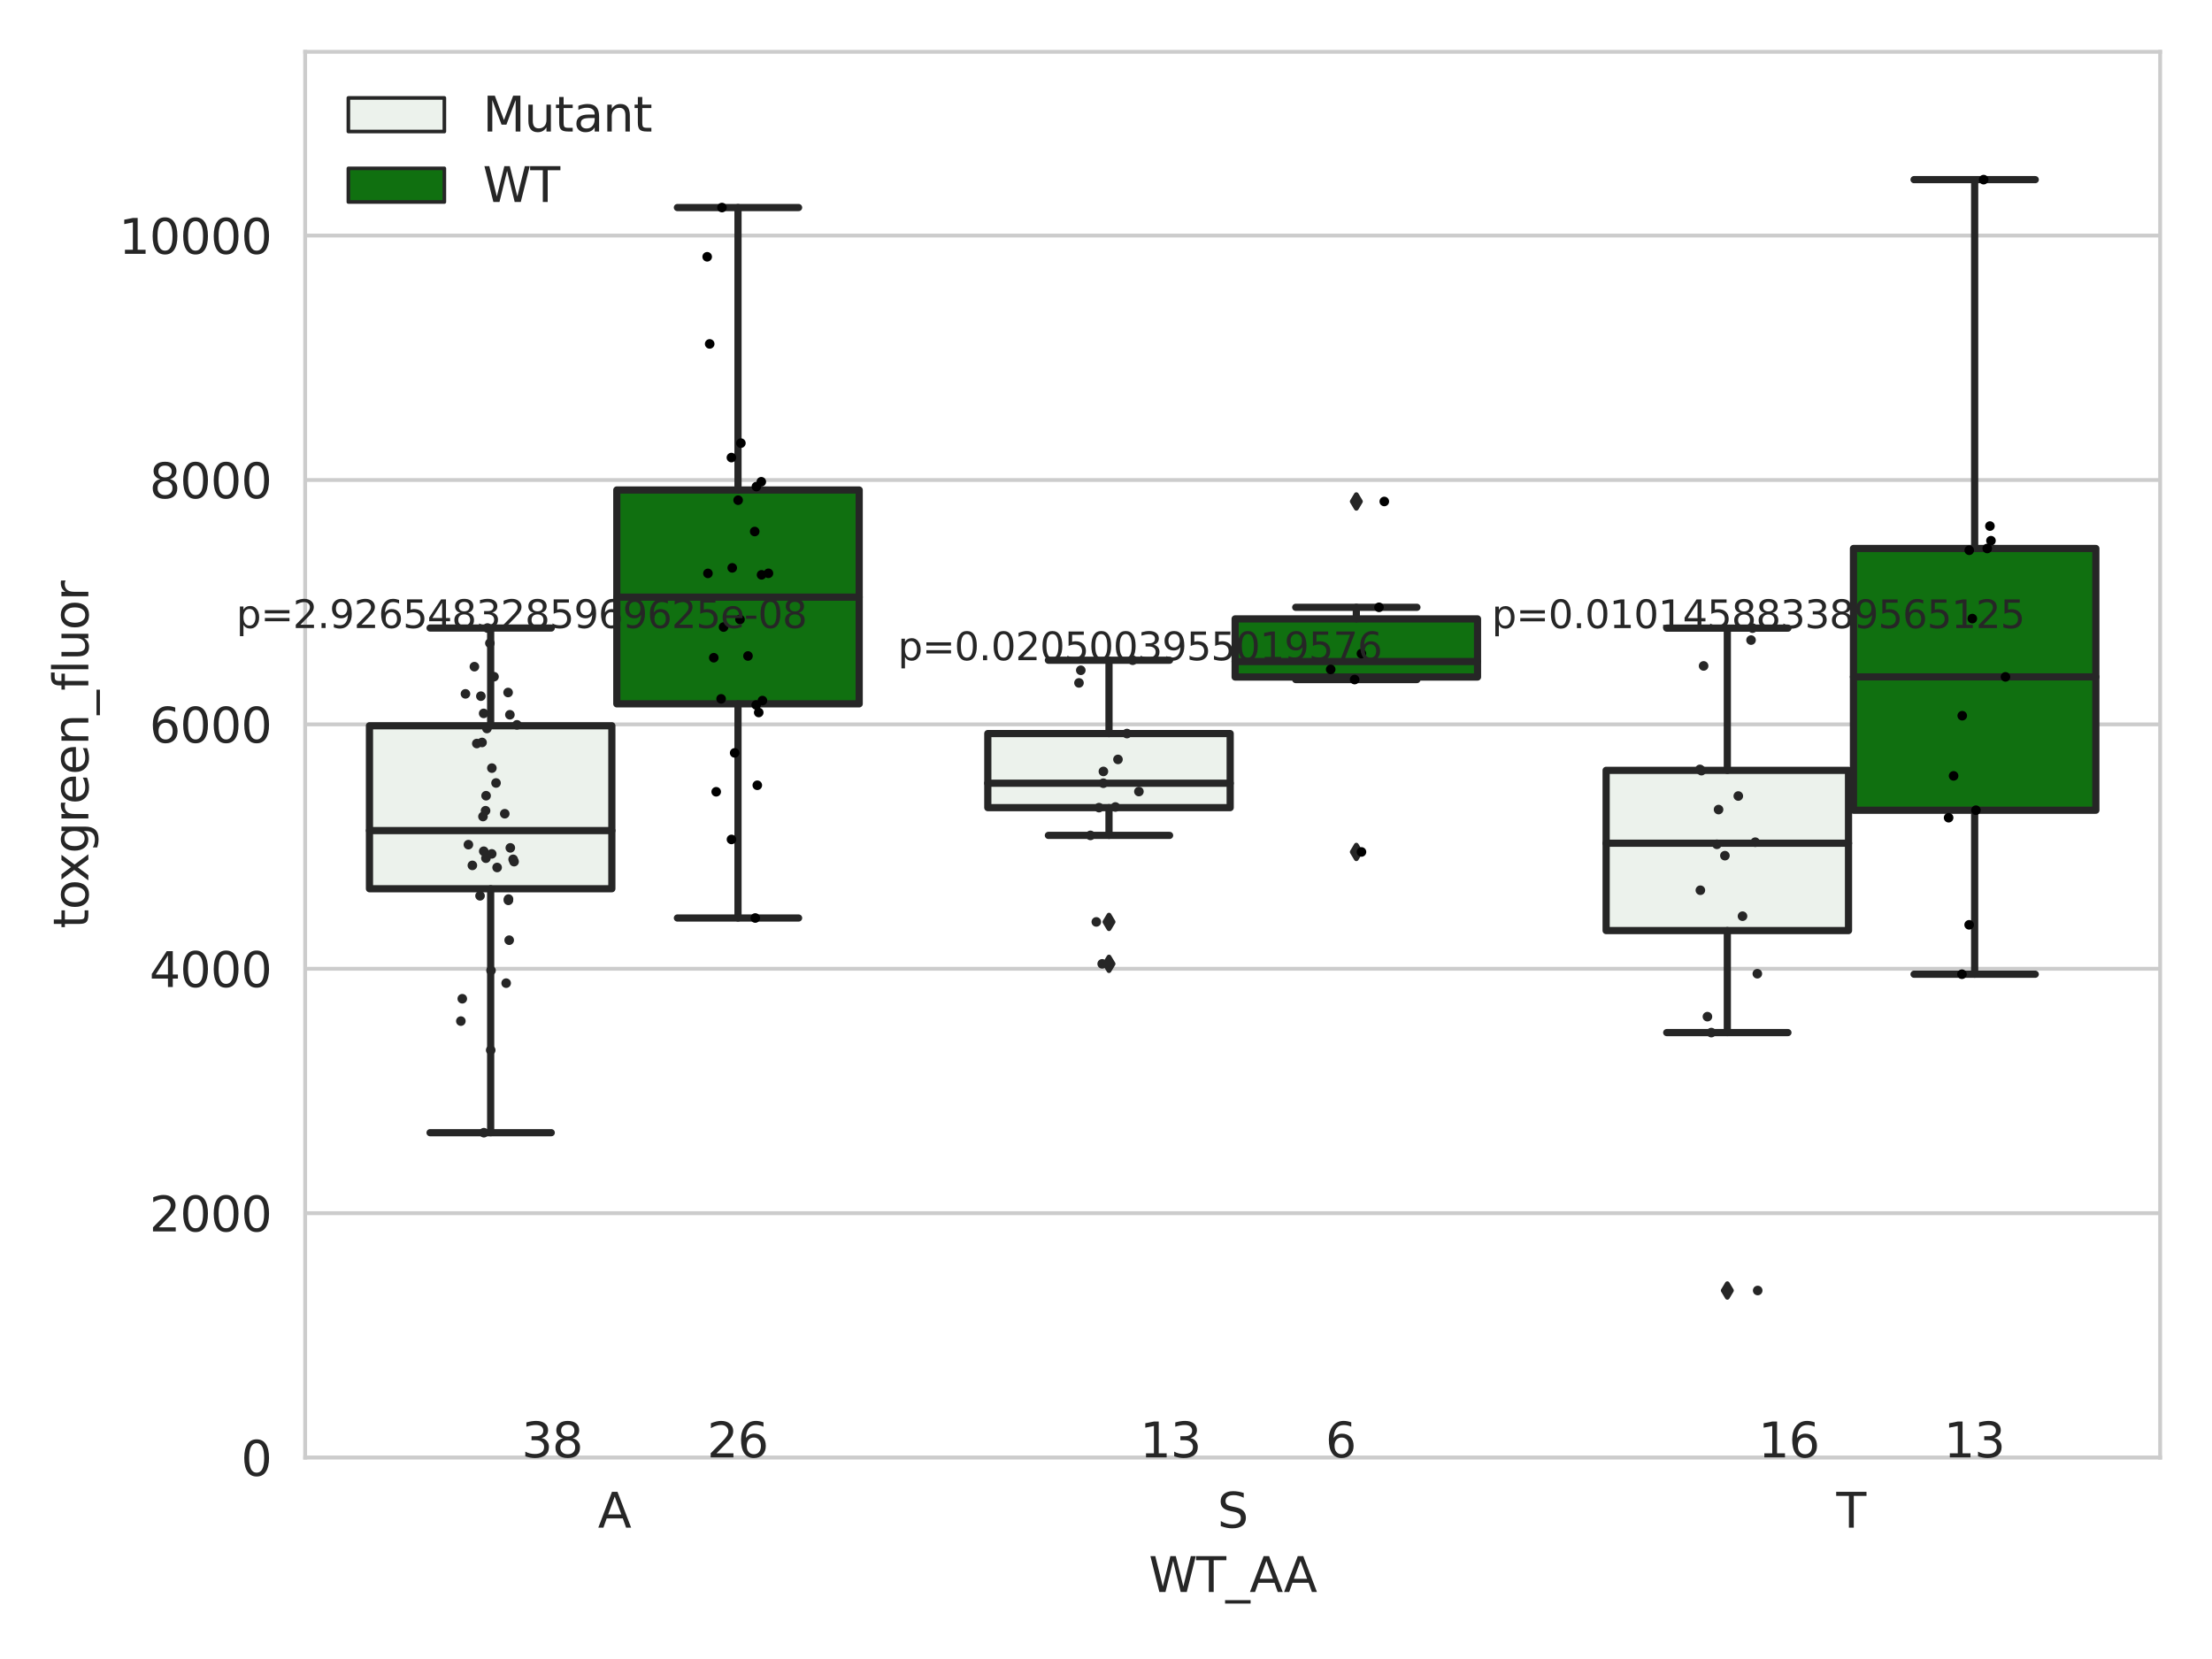 <?xml version="1.0" encoding="utf-8" standalone="no"?>
<!DOCTYPE svg PUBLIC "-//W3C//DTD SVG 1.1//EN"
  "http://www.w3.org/Graphics/SVG/1.1/DTD/svg11.dtd">
<svg xmlns:xlink="http://www.w3.org/1999/xlink" width="460.8pt" height="345.6pt" viewBox="0 0 460.8 345.6" xmlns="http://www.w3.org/2000/svg" version="1.1">
 <defs>
  <style type="text/css">*{stroke-linejoin: round; stroke-linecap: butt}</style>
 </defs>
 <g id="figure_1">
  <g id="patch_1">
   <path d="M 0 345.6 
L 460.8 345.6 
L 460.8 0 
L 0 0 
z
" style="fill: #ffffff"/>
  </g>
  <g id="axes_1">
   <g id="patch_2">
    <path d="M 63.571 303.64 
L 450 303.64 
L 450 10.8 
L 63.571 10.8 
z
" style="fill: #ffffff"/>
   </g>
   <g id="matplotlib.axis_1">
    <g id="xtick_1">
     <g id="text_1">
      <!-- A -->
      <g style="fill: #262626" transform="translate(124.556 318.238)scale(0.1 -0.1)">
       <defs>
        <path id="DejaVuSans-41" d="M 2188 4044 
L 1331 1722 
L 3047 1722 
L 2188 4044 
z
M 1831 4666 
L 2547 4666 
L 4325 0 
L 3669 0 
L 3244 1197 
L 1141 1197 
L 716 0 
L 50 0 
L 1831 4666 
z
" transform="scale(0.016)"/>
       </defs>
       <use xlink:href="#DejaVuSans-41"/>
      </g>
     </g>
    </g>
    <g id="xtick_2">
     <g id="text_2">
      <!-- S -->
      <g style="fill: #262626" transform="translate(253.611 318.238)scale(0.1 -0.1)">
       <defs>
        <path id="DejaVuSans-53" d="M 3425 4513 
L 3425 3897 
Q 3066 4069 2747 4153 
Q 2428 4238 2131 4238 
Q 1616 4238 1336 4038 
Q 1056 3838 1056 3469 
Q 1056 3159 1242 3001 
Q 1428 2844 1947 2747 
L 2328 2669 
Q 3034 2534 3370 2195 
Q 3706 1856 3706 1288 
Q 3706 609 3251 259 
Q 2797 -91 1919 -91 
Q 1588 -91 1214 -16 
Q 841 59 441 206 
L 441 856 
Q 825 641 1194 531 
Q 1563 422 1919 422 
Q 2459 422 2753 634 
Q 3047 847 3047 1241 
Q 3047 1584 2836 1778 
Q 2625 1972 2144 2069 
L 1759 2144 
Q 1053 2284 737 2584 
Q 422 2884 422 3419 
Q 422 4038 858 4394 
Q 1294 4750 2059 4750 
Q 2388 4750 2728 4690 
Q 3069 4631 3425 4513 
z
" transform="scale(0.016)"/>
       </defs>
       <use xlink:href="#DejaVuSans-53"/>
      </g>
     </g>
    </g>
    <g id="xtick_3">
     <g id="text_3">
      <!-- T -->
      <g style="fill: #262626" transform="translate(382.541 318.238)scale(0.1 -0.1)">
       <defs>
        <path id="DejaVuSans-54" d="M -19 4666 
L 3928 4666 
L 3928 4134 
L 2272 4134 
L 2272 0 
L 1638 0 
L 1638 4134 
L -19 4134 
L -19 4666 
z
" transform="scale(0.016)"/>
       </defs>
       <use xlink:href="#DejaVuSans-54"/>
      </g>
     </g>
    </g>
    <g id="text_4">
     <!-- WT_AA -->
     <g style="fill: #262626" transform="translate(239.31 331.638)scale(0.1 -0.1)">
      <defs>
       <path id="DejaVuSans-57" d="M 213 4666 
L 850 4666 
L 1831 722 
L 2809 4666 
L 3519 4666 
L 4500 722 
L 5478 4666 
L 6119 4666 
L 4947 0 
L 4153 0 
L 3169 4050 
L 2175 0 
L 1381 0 
L 213 4666 
z
" transform="scale(0.016)"/>
       <path id="DejaVuSans-5f" d="M 3263 -1063 
L 3263 -1509 
L -63 -1509 
L -63 -1063 
L 3263 -1063 
z
" transform="scale(0.016)"/>
      </defs>
      <use xlink:href="#DejaVuSans-57"/>
      <use xlink:href="#DejaVuSans-54" x="98.877"/>
      <use xlink:href="#DejaVuSans-5f" x="159.961"/>
      <use xlink:href="#DejaVuSans-41" x="209.961"/>
      <use xlink:href="#DejaVuSans-41" x="281.119"/>
     </g>
    </g>
   </g>
   <g id="matplotlib.axis_2">
    <g id="ytick_1">
     <g id="line2d_1">
      <path d="M 63.571 303.64 
L 450 303.64 
" clip-path="url(#pa3373ded80)" style="fill: none; stroke: #cccccc; stroke-width: 0.8; stroke-linecap: round"/>
     </g>
     <g id="text_5">
      <!-- 0 -->
      <g style="fill: #262626" transform="translate(50.209 307.439)scale(0.1 -0.1)">
       <defs>
        <path id="DejaVuSans-30" d="M 2034 4250 
Q 1547 4250 1301 3770 
Q 1056 3291 1056 2328 
Q 1056 1369 1301 889 
Q 1547 409 2034 409 
Q 2525 409 2770 889 
Q 3016 1369 3016 2328 
Q 3016 3291 2770 3770 
Q 2525 4250 2034 4250 
z
M 2034 4750 
Q 2819 4750 3233 4129 
Q 3647 3509 3647 2328 
Q 3647 1150 3233 529 
Q 2819 -91 2034 -91 
Q 1250 -91 836 529 
Q 422 1150 422 2328 
Q 422 3509 836 4129 
Q 1250 4750 2034 4750 
z
" transform="scale(0.016)"/>
       </defs>
       <use xlink:href="#DejaVuSans-30"/>
      </g>
     </g>
    </g>
    <g id="ytick_2">
     <g id="line2d_2">
      <path d="M 63.571 252.727 
L 450 252.727 
" clip-path="url(#pa3373ded80)" style="fill: none; stroke: #cccccc; stroke-width: 0.8; stroke-linecap: round"/>
     </g>
     <g id="text_6">
      <!-- 2000 -->
      <g style="fill: #262626" transform="translate(31.121 256.526)scale(0.1 -0.1)">
       <defs>
        <path id="DejaVuSans-32" d="M 1228 531 
L 3431 531 
L 3431 0 
L 469 0 
L 469 531 
Q 828 903 1448 1529 
Q 2069 2156 2228 2338 
Q 2531 2678 2651 2914 
Q 2772 3150 2772 3378 
Q 2772 3750 2511 3984 
Q 2250 4219 1831 4219 
Q 1534 4219 1204 4116 
Q 875 4013 500 3803 
L 500 4441 
Q 881 4594 1212 4672 
Q 1544 4750 1819 4750 
Q 2544 4750 2975 4387 
Q 3406 4025 3406 3419 
Q 3406 3131 3298 2873 
Q 3191 2616 2906 2266 
Q 2828 2175 2409 1742 
Q 1991 1309 1228 531 
z
" transform="scale(0.016)"/>
       </defs>
       <use xlink:href="#DejaVuSans-32"/>
       <use xlink:href="#DejaVuSans-30" x="63.623"/>
       <use xlink:href="#DejaVuSans-30" x="127.246"/>
       <use xlink:href="#DejaVuSans-30" x="190.869"/>
      </g>
     </g>
    </g>
    <g id="ytick_3">
     <g id="line2d_3">
      <path d="M 63.571 201.814 
L 450 201.814 
" clip-path="url(#pa3373ded80)" style="fill: none; stroke: #cccccc; stroke-width: 0.8; stroke-linecap: round"/>
     </g>
     <g id="text_7">
      <!-- 4000 -->
      <g style="fill: #262626" transform="translate(31.121 205.614)scale(0.1 -0.1)">
       <defs>
        <path id="DejaVuSans-34" d="M 2419 4116 
L 825 1625 
L 2419 1625 
L 2419 4116 
z
M 2253 4666 
L 3047 4666 
L 3047 1625 
L 3713 1625 
L 3713 1100 
L 3047 1100 
L 3047 0 
L 2419 0 
L 2419 1100 
L 313 1100 
L 313 1709 
L 2253 4666 
z
" transform="scale(0.016)"/>
       </defs>
       <use xlink:href="#DejaVuSans-34"/>
       <use xlink:href="#DejaVuSans-30" x="63.623"/>
       <use xlink:href="#DejaVuSans-30" x="127.246"/>
       <use xlink:href="#DejaVuSans-30" x="190.869"/>
      </g>
     </g>
    </g>
    <g id="ytick_4">
     <g id="line2d_4">
      <path d="M 63.571 150.901 
L 450 150.901 
" clip-path="url(#pa3373ded80)" style="fill: none; stroke: #cccccc; stroke-width: 0.8; stroke-linecap: round"/>
     </g>
     <g id="text_8">
      <!-- 6000 -->
      <g style="fill: #262626" transform="translate(31.121 154.701)scale(0.1 -0.1)">
       <defs>
        <path id="DejaVuSans-36" d="M 2113 2584 
Q 1688 2584 1439 2293 
Q 1191 2003 1191 1497 
Q 1191 994 1439 701 
Q 1688 409 2113 409 
Q 2538 409 2786 701 
Q 3034 994 3034 1497 
Q 3034 2003 2786 2293 
Q 2538 2584 2113 2584 
z
M 3366 4563 
L 3366 3988 
Q 3128 4100 2886 4159 
Q 2644 4219 2406 4219 
Q 1781 4219 1451 3797 
Q 1122 3375 1075 2522 
Q 1259 2794 1537 2939 
Q 1816 3084 2150 3084 
Q 2853 3084 3261 2657 
Q 3669 2231 3669 1497 
Q 3669 778 3244 343 
Q 2819 -91 2113 -91 
Q 1303 -91 875 529 
Q 447 1150 447 2328 
Q 447 3434 972 4092 
Q 1497 4750 2381 4750 
Q 2619 4750 2861 4703 
Q 3103 4656 3366 4563 
z
" transform="scale(0.016)"/>
       </defs>
       <use xlink:href="#DejaVuSans-36"/>
       <use xlink:href="#DejaVuSans-30" x="63.623"/>
       <use xlink:href="#DejaVuSans-30" x="127.246"/>
       <use xlink:href="#DejaVuSans-30" x="190.869"/>
      </g>
     </g>
    </g>
    <g id="ytick_5">
     <g id="line2d_5">
      <path d="M 63.571 99.989 
L 450 99.989 
" clip-path="url(#pa3373ded80)" style="fill: none; stroke: #cccccc; stroke-width: 0.8; stroke-linecap: round"/>
     </g>
     <g id="text_9">
      <!-- 8000 -->
      <g style="fill: #262626" transform="translate(31.121 103.788)scale(0.1 -0.1)">
       <defs>
        <path id="DejaVuSans-38" d="M 2034 2216 
Q 1584 2216 1326 1975 
Q 1069 1734 1069 1313 
Q 1069 891 1326 650 
Q 1584 409 2034 409 
Q 2484 409 2743 651 
Q 3003 894 3003 1313 
Q 3003 1734 2745 1975 
Q 2488 2216 2034 2216 
z
M 1403 2484 
Q 997 2584 770 2862 
Q 544 3141 544 3541 
Q 544 4100 942 4425 
Q 1341 4750 2034 4750 
Q 2731 4750 3128 4425 
Q 3525 4100 3525 3541 
Q 3525 3141 3298 2862 
Q 3072 2584 2669 2484 
Q 3125 2378 3379 2068 
Q 3634 1759 3634 1313 
Q 3634 634 3220 271 
Q 2806 -91 2034 -91 
Q 1263 -91 848 271 
Q 434 634 434 1313 
Q 434 1759 690 2068 
Q 947 2378 1403 2484 
z
M 1172 3481 
Q 1172 3119 1398 2916 
Q 1625 2713 2034 2713 
Q 2441 2713 2670 2916 
Q 2900 3119 2900 3481 
Q 2900 3844 2670 4047 
Q 2441 4250 2034 4250 
Q 1625 4250 1398 4047 
Q 1172 3844 1172 3481 
z
" transform="scale(0.016)"/>
       </defs>
       <use xlink:href="#DejaVuSans-38"/>
       <use xlink:href="#DejaVuSans-30" x="63.623"/>
       <use xlink:href="#DejaVuSans-30" x="127.246"/>
       <use xlink:href="#DejaVuSans-30" x="190.869"/>
      </g>
     </g>
    </g>
    <g id="ytick_6">
     <g id="line2d_6">
      <path d="M 63.571 49.076 
L 450 49.076 
" clip-path="url(#pa3373ded80)" style="fill: none; stroke: #cccccc; stroke-width: 0.8; stroke-linecap: round"/>
     </g>
     <g id="text_10">
      <!-- 10000 -->
      <g style="fill: #262626" transform="translate(24.759 52.875)scale(0.1 -0.1)">
       <defs>
        <path id="DejaVuSans-31" d="M 794 531 
L 1825 531 
L 1825 4091 
L 703 3866 
L 703 4441 
L 1819 4666 
L 2450 4666 
L 2450 531 
L 3481 531 
L 3481 0 
L 794 0 
L 794 531 
z
" transform="scale(0.016)"/>
       </defs>
       <use xlink:href="#DejaVuSans-31"/>
       <use xlink:href="#DejaVuSans-30" x="63.623"/>
       <use xlink:href="#DejaVuSans-30" x="127.246"/>
       <use xlink:href="#DejaVuSans-30" x="190.869"/>
       <use xlink:href="#DejaVuSans-30" x="254.492"/>
      </g>
     </g>
    </g>
    <g id="text_11">
     <!-- toxgreen_fluor -->
     <g style="fill: #262626" transform="translate(18.401 193.415)rotate(-90)scale(0.1 -0.1)">
      <defs>
       <path id="DejaVuSans-74" d="M 1172 4494 
L 1172 3500 
L 2356 3500 
L 2356 3053 
L 1172 3053 
L 1172 1153 
Q 1172 725 1289 603 
Q 1406 481 1766 481 
L 2356 481 
L 2356 0 
L 1766 0 
Q 1100 0 847 248 
Q 594 497 594 1153 
L 594 3053 
L 172 3053 
L 172 3500 
L 594 3500 
L 594 4494 
L 1172 4494 
z
" transform="scale(0.016)"/>
       <path id="DejaVuSans-6f" d="M 1959 3097 
Q 1497 3097 1228 2736 
Q 959 2375 959 1747 
Q 959 1119 1226 758 
Q 1494 397 1959 397 
Q 2419 397 2687 759 
Q 2956 1122 2956 1747 
Q 2956 2369 2687 2733 
Q 2419 3097 1959 3097 
z
M 1959 3584 
Q 2709 3584 3137 3096 
Q 3566 2609 3566 1747 
Q 3566 888 3137 398 
Q 2709 -91 1959 -91 
Q 1206 -91 779 398 
Q 353 888 353 1747 
Q 353 2609 779 3096 
Q 1206 3584 1959 3584 
z
" transform="scale(0.016)"/>
       <path id="DejaVuSans-78" d="M 3513 3500 
L 2247 1797 
L 3578 0 
L 2900 0 
L 1881 1375 
L 863 0 
L 184 0 
L 1544 1831 
L 300 3500 
L 978 3500 
L 1906 2253 
L 2834 3500 
L 3513 3500 
z
" transform="scale(0.016)"/>
       <path id="DejaVuSans-67" d="M 2906 1791 
Q 2906 2416 2648 2759 
Q 2391 3103 1925 3103 
Q 1463 3103 1205 2759 
Q 947 2416 947 1791 
Q 947 1169 1205 825 
Q 1463 481 1925 481 
Q 2391 481 2648 825 
Q 2906 1169 2906 1791 
z
M 3481 434 
Q 3481 -459 3084 -895 
Q 2688 -1331 1869 -1331 
Q 1566 -1331 1297 -1286 
Q 1028 -1241 775 -1147 
L 775 -588 
Q 1028 -725 1275 -790 
Q 1522 -856 1778 -856 
Q 2344 -856 2625 -561 
Q 2906 -266 2906 331 
L 2906 616 
Q 2728 306 2450 153 
Q 2172 0 1784 0 
Q 1141 0 747 490 
Q 353 981 353 1791 
Q 353 2603 747 3093 
Q 1141 3584 1784 3584 
Q 2172 3584 2450 3431 
Q 2728 3278 2906 2969 
L 2906 3500 
L 3481 3500 
L 3481 434 
z
" transform="scale(0.016)"/>
       <path id="DejaVuSans-72" d="M 2631 2963 
Q 2534 3019 2420 3045 
Q 2306 3072 2169 3072 
Q 1681 3072 1420 2755 
Q 1159 2438 1159 1844 
L 1159 0 
L 581 0 
L 581 3500 
L 1159 3500 
L 1159 2956 
Q 1341 3275 1631 3429 
Q 1922 3584 2338 3584 
Q 2397 3584 2469 3576 
Q 2541 3569 2628 3553 
L 2631 2963 
z
" transform="scale(0.016)"/>
       <path id="DejaVuSans-65" d="M 3597 1894 
L 3597 1613 
L 953 1613 
Q 991 1019 1311 708 
Q 1631 397 2203 397 
Q 2534 397 2845 478 
Q 3156 559 3463 722 
L 3463 178 
Q 3153 47 2828 -22 
Q 2503 -91 2169 -91 
Q 1331 -91 842 396 
Q 353 884 353 1716 
Q 353 2575 817 3079 
Q 1281 3584 2069 3584 
Q 2775 3584 3186 3129 
Q 3597 2675 3597 1894 
z
M 3022 2063 
Q 3016 2534 2758 2815 
Q 2500 3097 2075 3097 
Q 1594 3097 1305 2825 
Q 1016 2553 972 2059 
L 3022 2063 
z
" transform="scale(0.016)"/>
       <path id="DejaVuSans-6e" d="M 3513 2113 
L 3513 0 
L 2938 0 
L 2938 2094 
Q 2938 2591 2744 2837 
Q 2550 3084 2163 3084 
Q 1697 3084 1428 2787 
Q 1159 2491 1159 1978 
L 1159 0 
L 581 0 
L 581 3500 
L 1159 3500 
L 1159 2956 
Q 1366 3272 1645 3428 
Q 1925 3584 2291 3584 
Q 2894 3584 3203 3211 
Q 3513 2838 3513 2113 
z
" transform="scale(0.016)"/>
       <path id="DejaVuSans-66" d="M 2375 4863 
L 2375 4384 
L 1825 4384 
Q 1516 4384 1395 4259 
Q 1275 4134 1275 3809 
L 1275 3500 
L 2222 3500 
L 2222 3053 
L 1275 3053 
L 1275 0 
L 697 0 
L 697 3053 
L 147 3053 
L 147 3500 
L 697 3500 
L 697 3744 
Q 697 4328 969 4595 
Q 1241 4863 1831 4863 
L 2375 4863 
z
" transform="scale(0.016)"/>
       <path id="DejaVuSans-6c" d="M 603 4863 
L 1178 4863 
L 1178 0 
L 603 0 
L 603 4863 
z
" transform="scale(0.016)"/>
       <path id="DejaVuSans-75" d="M 544 1381 
L 544 3500 
L 1119 3500 
L 1119 1403 
Q 1119 906 1312 657 
Q 1506 409 1894 409 
Q 2359 409 2629 706 
Q 2900 1003 2900 1516 
L 2900 3500 
L 3475 3500 
L 3475 0 
L 2900 0 
L 2900 538 
Q 2691 219 2414 64 
Q 2138 -91 1772 -91 
Q 1169 -91 856 284 
Q 544 659 544 1381 
z
M 1991 3584 
L 1991 3584 
z
" transform="scale(0.016)"/>
      </defs>
      <use xlink:href="#DejaVuSans-74"/>
      <use xlink:href="#DejaVuSans-6f" x="39.209"/>
      <use xlink:href="#DejaVuSans-78" x="97.266"/>
      <use xlink:href="#DejaVuSans-67" x="156.445"/>
      <use xlink:href="#DejaVuSans-72" x="219.922"/>
      <use xlink:href="#DejaVuSans-65" x="258.785"/>
      <use xlink:href="#DejaVuSans-65" x="320.309"/>
      <use xlink:href="#DejaVuSans-6e" x="381.832"/>
      <use xlink:href="#DejaVuSans-5f" x="445.211"/>
      <use xlink:href="#DejaVuSans-66" x="495.211"/>
      <use xlink:href="#DejaVuSans-6c" x="530.416"/>
      <use xlink:href="#DejaVuSans-75" x="558.199"/>
      <use xlink:href="#DejaVuSans-6f" x="621.578"/>
      <use xlink:href="#DejaVuSans-72" x="682.76"/>
     </g>
    </g>
   </g>
   <g id="patch_3">
    <path d="M 76.967 185.138 
L 127.461 185.138 
L 127.461 151.188 
L 76.967 151.188 
L 76.967 185.138 
z
" clip-path="url(#pa3373ded80)" style="fill: #ecf2ec; stroke: #262626; stroke-width: 1.5; stroke-linejoin: miter"/>
   </g>
   <g id="patch_4">
    <path d="M 128.491 146.624 
L 178.985 146.624 
L 178.985 102.074 
L 128.491 102.074 
L 128.491 146.624 
z
" clip-path="url(#pa3373ded80)" style="fill: #107010; stroke: #262626; stroke-width: 1.5; stroke-linejoin: miter"/>
   </g>
   <g id="patch_5">
    <path d="M 205.777 168.245 
L 256.27 168.245 
L 256.27 152.815 
L 205.777 152.815 
L 205.777 168.245 
z
" clip-path="url(#pa3373ded80)" style="fill: #ecf2ec; stroke: #262626; stroke-width: 1.5; stroke-linejoin: miter"/>
   </g>
   <g id="patch_6">
    <path d="M 257.301 141.036 
L 307.794 141.036 
L 307.794 128.926 
L 257.301 128.926 
L 257.301 141.036 
z
" clip-path="url(#pa3373ded80)" style="fill: #107010; stroke: #262626; stroke-width: 1.5; stroke-linejoin: miter"/>
   </g>
   <g id="patch_7">
    <path d="M 334.587 193.855 
L 385.08 193.855 
L 385.08 160.477 
L 334.587 160.477 
L 334.587 193.855 
z
" clip-path="url(#pa3373ded80)" style="fill: #ecf2ec; stroke: #262626; stroke-width: 1.5; stroke-linejoin: miter"/>
   </g>
   <g id="patch_8">
    <path d="M 386.11 168.783 
L 436.604 168.783 
L 436.604 114.259 
L 386.11 114.259 
L 386.11 168.783 
z
" clip-path="url(#pa3373ded80)" style="fill: #107010; stroke: #262626; stroke-width: 1.5; stroke-linejoin: miter"/>
   </g>
   <g id="patch_9">
    <path d="M 127.976 303.64 
L 127.976 303.64 
L 127.976 303.64 
L 127.976 303.64 
z
" clip-path="url(#pa3373ded80)" style="fill: #ecf2ec; stroke: #262626; stroke-width: 0.75; stroke-linejoin: miter"/>
   </g>
   <g id="patch_10">
    <path d="M 127.976 303.64 
L 127.976 303.64 
L 127.976 303.64 
L 127.976 303.64 
z
" clip-path="url(#pa3373ded80)" style="fill: #107010; stroke: #262626; stroke-width: 0.75; stroke-linejoin: miter"/>
   </g>
   <g id="PathCollection_1"/>
   <g id="PathCollection_2"/>
   <g id="line2d_7">
    <path d="M 102.214 185.138 
L 102.214 235.961 
" clip-path="url(#pa3373ded80)" style="fill: none; stroke: #262626; stroke-width: 1.5; stroke-linecap: round"/>
   </g>
   <g id="line2d_8">
    <path d="M 102.214 151.188 
L 102.214 130.827 
" clip-path="url(#pa3373ded80)" style="fill: none; stroke: #262626; stroke-width: 1.5; stroke-linecap: round"/>
   </g>
   <g id="line2d_9">
    <path d="M 89.591 235.961 
L 114.837 235.961 
" clip-path="url(#pa3373ded80)" style="fill: none; stroke: #262626; stroke-width: 1.5; stroke-linecap: round"/>
   </g>
   <g id="line2d_10">
    <path d="M 89.591 130.827 
L 114.837 130.827 
" clip-path="url(#pa3373ded80)" style="fill: none; stroke: #262626; stroke-width: 1.5; stroke-linecap: round"/>
   </g>
   <g id="line2d_11"/>
   <g id="line2d_12">
    <path d="M 153.738 146.624 
L 153.738 191.238 
" clip-path="url(#pa3373ded80)" style="fill: none; stroke: #262626; stroke-width: 1.5; stroke-linecap: round"/>
   </g>
   <g id="line2d_13">
    <path d="M 153.738 102.074 
L 153.738 43.237 
" clip-path="url(#pa3373ded80)" style="fill: none; stroke: #262626; stroke-width: 1.5; stroke-linecap: round"/>
   </g>
   <g id="line2d_14">
    <path d="M 141.115 191.238 
L 166.361 191.238 
" clip-path="url(#pa3373ded80)" style="fill: none; stroke: #262626; stroke-width: 1.5; stroke-linecap: round"/>
   </g>
   <g id="line2d_15">
    <path d="M 141.115 43.237 
L 166.361 43.237 
" clip-path="url(#pa3373ded80)" style="fill: none; stroke: #262626; stroke-width: 1.5; stroke-linecap: round"/>
   </g>
   <g id="line2d_16"/>
   <g id="line2d_17">
    <path d="M 231.024 168.245 
L 231.024 174.027 
" clip-path="url(#pa3373ded80)" style="fill: none; stroke: #262626; stroke-width: 1.5; stroke-linecap: round"/>
   </g>
   <g id="line2d_18">
    <path d="M 231.024 152.815 
L 231.024 137.535 
" clip-path="url(#pa3373ded80)" style="fill: none; stroke: #262626; stroke-width: 1.5; stroke-linecap: round"/>
   </g>
   <g id="line2d_19">
    <path d="M 218.4 174.027 
L 243.647 174.027 
" clip-path="url(#pa3373ded80)" style="fill: none; stroke: #262626; stroke-width: 1.5; stroke-linecap: round"/>
   </g>
   <g id="line2d_20">
    <path d="M 218.4 137.535 
L 243.647 137.535 
" clip-path="url(#pa3373ded80)" style="fill: none; stroke: #262626; stroke-width: 1.5; stroke-linecap: round"/>
   </g>
   <g id="line2d_21">
    <defs>
     <path id="m63ec52a3b6" d="M -0 1.414 
L 0.849 0 
L 0 -1.414 
L -0.849 -0 
z
" style="stroke: #262626; stroke-linejoin: miter"/>
    </defs>
    <g clip-path="url(#pa3373ded80)">
     <use xlink:href="#m63ec52a3b6" x="231.024" y="192.05" style="fill: #262626; stroke: #262626; stroke-linejoin: miter"/>
     <use xlink:href="#m63ec52a3b6" x="231.024" y="200.785" style="fill: #262626; stroke: #262626; stroke-linejoin: miter"/>
    </g>
   </g>
   <g id="line2d_22">
    <path d="M 282.548 141.036 
L 282.548 141.565 
" clip-path="url(#pa3373ded80)" style="fill: none; stroke: #262626; stroke-width: 1.5; stroke-linecap: round"/>
   </g>
   <g id="line2d_23">
    <path d="M 282.548 128.926 
L 282.548 126.515 
" clip-path="url(#pa3373ded80)" style="fill: none; stroke: #262626; stroke-width: 1.5; stroke-linecap: round"/>
   </g>
   <g id="line2d_24">
    <path d="M 269.924 141.565 
L 295.171 141.565 
" clip-path="url(#pa3373ded80)" style="fill: none; stroke: #262626; stroke-width: 1.5; stroke-linecap: round"/>
   </g>
   <g id="line2d_25">
    <path d="M 269.924 126.515 
L 295.171 126.515 
" clip-path="url(#pa3373ded80)" style="fill: none; stroke: #262626; stroke-width: 1.5; stroke-linecap: round"/>
   </g>
   <g id="line2d_26">
    <g clip-path="url(#pa3373ded80)">
     <use xlink:href="#m63ec52a3b6" x="282.548" y="177.475" style="fill: #262626; stroke: #262626; stroke-linejoin: miter"/>
     <use xlink:href="#m63ec52a3b6" x="282.548" y="104.467" style="fill: #262626; stroke: #262626; stroke-linejoin: miter"/>
    </g>
   </g>
   <g id="line2d_27">
    <path d="M 359.833 193.855 
L 359.833 215.108 
" clip-path="url(#pa3373ded80)" style="fill: none; stroke: #262626; stroke-width: 1.5; stroke-linecap: round"/>
   </g>
   <g id="line2d_28">
    <path d="M 359.833 160.477 
L 359.833 130.849 
" clip-path="url(#pa3373ded80)" style="fill: none; stroke: #262626; stroke-width: 1.5; stroke-linecap: round"/>
   </g>
   <g id="line2d_29">
    <path d="M 347.21 215.108 
L 372.457 215.108 
" clip-path="url(#pa3373ded80)" style="fill: none; stroke: #262626; stroke-width: 1.5; stroke-linecap: round"/>
   </g>
   <g id="line2d_30">
    <path d="M 347.21 130.849 
L 372.457 130.849 
" clip-path="url(#pa3373ded80)" style="fill: none; stroke: #262626; stroke-width: 1.5; stroke-linecap: round"/>
   </g>
   <g id="line2d_31">
    <g clip-path="url(#pa3373ded80)">
     <use xlink:href="#m63ec52a3b6" x="359.833" y="268.836" style="fill: #262626; stroke: #262626; stroke-linejoin: miter"/>
    </g>
   </g>
   <g id="line2d_32">
    <path d="M 411.357 168.783 
L 411.357 202.948 
" clip-path="url(#pa3373ded80)" style="fill: none; stroke: #262626; stroke-width: 1.5; stroke-linecap: round"/>
   </g>
   <g id="line2d_33">
    <path d="M 411.357 114.259 
L 411.357 37.422 
" clip-path="url(#pa3373ded80)" style="fill: none; stroke: #262626; stroke-width: 1.5; stroke-linecap: round"/>
   </g>
   <g id="line2d_34">
    <path d="M 398.734 202.948 
L 423.98 202.948 
" clip-path="url(#pa3373ded80)" style="fill: none; stroke: #262626; stroke-width: 1.5; stroke-linecap: round"/>
   </g>
   <g id="line2d_35">
    <path d="M 398.734 37.422 
L 423.98 37.422 
" clip-path="url(#pa3373ded80)" style="fill: none; stroke: #262626; stroke-width: 1.5; stroke-linecap: round"/>
   </g>
   <g id="line2d_36"/>
   <g id="line2d_37">
    <path d="M 76.967 173.027 
L 127.461 173.027 
" clip-path="url(#pa3373ded80)" style="fill: none; stroke: #262626; stroke-width: 1.5; stroke-linecap: round"/>
   </g>
   <g id="line2d_38">
    <path d="M 128.491 124.392 
L 178.985 124.392 
" clip-path="url(#pa3373ded80)" style="fill: none; stroke: #262626; stroke-width: 1.5; stroke-linecap: round"/>
   </g>
   <g id="line2d_39">
    <path d="M 205.777 163.158 
L 256.27 163.158 
" clip-path="url(#pa3373ded80)" style="fill: none; stroke: #262626; stroke-width: 1.5; stroke-linecap: round"/>
   </g>
   <g id="line2d_40">
    <path d="M 257.301 137.805 
L 307.794 137.805 
" clip-path="url(#pa3373ded80)" style="fill: none; stroke: #262626; stroke-width: 1.5; stroke-linecap: round"/>
   </g>
   <g id="line2d_41">
    <path d="M 334.587 175.662 
L 385.08 175.662 
" clip-path="url(#pa3373ded80)" style="fill: none; stroke: #262626; stroke-width: 1.5; stroke-linecap: round"/>
   </g>
   <g id="line2d_42">
    <path d="M 386.11 141.005 
L 436.604 141.005 
" clip-path="url(#pa3373ded80)" style="fill: none; stroke: #262626; stroke-width: 1.5; stroke-linecap: round"/>
   </g>
   <g id="patch_11">
    <path d="M 63.571 303.64 
L 63.571 10.8 
" style="fill: none; stroke: #cccccc; stroke-width: 0.8; stroke-linejoin: miter; stroke-linecap: square"/>
   </g>
   <g id="patch_12">
    <path d="M 450 303.64 
L 450 10.8 
" style="fill: none; stroke: #cccccc; stroke-width: 0.8; stroke-linejoin: miter; stroke-linecap: square"/>
   </g>
   <g id="patch_13">
    <path d="M 63.571 303.64 
L 450 303.64 
" style="fill: none; stroke: #cccccc; stroke-width: 0.8; stroke-linejoin: miter; stroke-linecap: square"/>
   </g>
   <g id="patch_14">
    <path d="M 63.571 10.8 
L 450 10.8 
" style="fill: none; stroke: #cccccc; stroke-width: 0.8; stroke-linejoin: miter; stroke-linecap: square"/>
   </g>
   <g id="PathCollection_3">
    <defs>
     <path id="C0_0_7b795108f1" d="M 0 1 
C 0.265 1 0.52 0.895 0.707 0.707 
C 0.895 0.52 1 0.265 1 -0 
C 1 -0.265 0.895 -0.52 0.707 -0.707 
C 0.52 -0.895 0.265 -1 0 -1 
C -0.265 -1 -0.52 -0.895 -0.707 -0.707 
C -0.895 -0.52 -1 -0.265 -1 0 
C -1 0.265 -0.895 0.52 -0.707 0.707 
C -0.52 0.895 -0.265 1 0 1 
z
"/>
    </defs>
    <g clip-path="url(#pa3373ded80)">
     <use xlink:href="#C0_0_7b795108f1" x="96.005" y="212.714" style="fill: #262626"/>
    </g>
    <g clip-path="url(#pa3373ded80)">
     <use xlink:href="#C0_0_7b795108f1" x="100.419" y="154.666" style="fill: #262626"/>
    </g>
    <g clip-path="url(#pa3373ded80)">
     <use xlink:href="#C0_0_7b795108f1" x="100.8" y="235.961" style="fill: #262626"/>
    </g>
    <g clip-path="url(#pa3373ded80)">
     <use xlink:href="#C0_0_7b795108f1" x="106.074" y="195.859" style="fill: #262626"/>
    </g>
    <g clip-path="url(#pa3373ded80)">
     <use xlink:href="#C0_0_7b795108f1" x="101.228" y="178.775" style="fill: #262626"/>
    </g>
    <g clip-path="url(#pa3373ded80)">
     <use xlink:href="#C0_0_7b795108f1" x="99.326" y="154.89" style="fill: #262626"/>
    </g>
    <g clip-path="url(#pa3373ded80)">
     <use xlink:href="#C0_0_7b795108f1" x="105.929" y="187.294" style="fill: #262626"/>
    </g>
    <g clip-path="url(#pa3373ded80)">
     <use xlink:href="#C0_0_7b795108f1" x="98.828" y="138.879" style="fill: #262626"/>
    </g>
    <g clip-path="url(#pa3373ded80)">
     <use xlink:href="#C0_0_7b795108f1" x="106.309" y="176.625" style="fill: #262626"/>
    </g>
    <g clip-path="url(#pa3373ded80)">
     <use xlink:href="#C0_0_7b795108f1" x="96.302" y="208.057" style="fill: #262626"/>
    </g>
    <g clip-path="url(#pa3373ded80)">
     <use xlink:href="#C0_0_7b795108f1" x="101.26" y="165.761" style="fill: #262626"/>
    </g>
    <g clip-path="url(#pa3373ded80)">
     <use xlink:href="#C0_0_7b795108f1" x="101.152" y="168.884" style="fill: #262626"/>
    </g>
    <g clip-path="url(#pa3373ded80)">
     <use xlink:href="#C0_0_7b795108f1" x="102.223" y="218.763" style="fill: #262626"/>
    </g>
    <g clip-path="url(#pa3373ded80)">
     <use xlink:href="#C0_0_7b795108f1" x="102.913" y="140.971" style="fill: #262626"/>
    </g>
    <g clip-path="url(#pa3373ded80)">
     <use xlink:href="#C0_0_7b795108f1" x="100.173" y="145.023" style="fill: #262626"/>
    </g>
    <g clip-path="url(#pa3373ded80)">
     <use xlink:href="#C0_0_7b795108f1" x="102.465" y="160.012" style="fill: #262626"/>
    </g>
    <g clip-path="url(#pa3373ded80)">
     <use xlink:href="#C0_0_7b795108f1" x="97.578" y="175.955" style="fill: #262626"/>
    </g>
    <g clip-path="url(#pa3373ded80)">
     <use xlink:href="#C0_0_7b795108f1" x="105.909" y="187.558" style="fill: #262626"/>
    </g>
    <g clip-path="url(#pa3373ded80)">
     <use xlink:href="#C0_0_7b795108f1" x="100.756" y="148.614" style="fill: #262626"/>
    </g>
    <g clip-path="url(#pa3373ded80)">
     <use xlink:href="#C0_0_7b795108f1" x="100.772" y="177.327" style="fill: #262626"/>
    </g>
    <g clip-path="url(#pa3373ded80)">
     <use xlink:href="#C0_0_7b795108f1" x="102.288" y="202.18" style="fill: #262626"/>
    </g>
    <g clip-path="url(#pa3373ded80)">
     <use xlink:href="#C0_0_7b795108f1" x="100.001" y="186.613" style="fill: #262626"/>
    </g>
    <g clip-path="url(#pa3373ded80)">
     <use xlink:href="#C0_0_7b795108f1" x="105.847" y="144.261" style="fill: #262626"/>
    </g>
    <g clip-path="url(#pa3373ded80)">
     <use xlink:href="#C0_0_7b795108f1" x="103.334" y="163.108" style="fill: #262626"/>
    </g>
    <g clip-path="url(#pa3373ded80)">
     <use xlink:href="#C0_0_7b795108f1" x="106.896" y="179.016" style="fill: #262626"/>
    </g>
    <g clip-path="url(#pa3373ded80)">
     <use xlink:href="#C0_0_7b795108f1" x="102.435" y="177.878" style="fill: #262626"/>
    </g>
    <g clip-path="url(#pa3373ded80)">
     <use xlink:href="#C0_0_7b795108f1" x="96.966" y="144.543" style="fill: #262626"/>
    </g>
    <g clip-path="url(#pa3373ded80)">
     <use xlink:href="#C0_0_7b795108f1" x="103.559" y="180.713" style="fill: #262626"/>
    </g>
    <g clip-path="url(#pa3373ded80)">
     <use xlink:href="#C0_0_7b795108f1" x="102.052" y="133.99" style="fill: #262626"/>
    </g>
    <g clip-path="url(#pa3373ded80)">
     <use xlink:href="#C0_0_7b795108f1" x="101.434" y="151.761" style="fill: #262626"/>
    </g>
    <g clip-path="url(#pa3373ded80)">
     <use xlink:href="#C0_0_7b795108f1" x="105.149" y="169.514" style="fill: #262626"/>
    </g>
    <g clip-path="url(#pa3373ded80)">
     <use xlink:href="#C0_0_7b795108f1" x="98.403" y="180.276" style="fill: #262626"/>
    </g>
    <g clip-path="url(#pa3373ded80)">
     <use xlink:href="#C0_0_7b795108f1" x="106.221" y="148.898" style="fill: #262626"/>
    </g>
    <g clip-path="url(#pa3373ded80)">
     <use xlink:href="#C0_0_7b795108f1" x="100.613" y="170.099" style="fill: #262626"/>
    </g>
    <g clip-path="url(#pa3373ded80)">
     <use xlink:href="#C0_0_7b795108f1" x="107.695" y="150.998" style="fill: #262626"/>
    </g>
    <g clip-path="url(#pa3373ded80)">
     <use xlink:href="#C0_0_7b795108f1" x="107.092" y="179.497" style="fill: #262626"/>
    </g>
    <g clip-path="url(#pa3373ded80)">
     <use xlink:href="#C0_0_7b795108f1" x="105.441" y="204.808" style="fill: #262626"/>
    </g>
    <g clip-path="url(#pa3373ded80)">
     <use xlink:href="#C0_0_7b795108f1" x="101.549" y="130.827" style="fill: #262626"/>
    </g>
   </g>
   <g id="PathCollection_4">
    <defs>
     <path id="C1_0_82f7a80a86" d="M 0 1 
C 0.265 1 0.52 0.895 0.707 0.707 
C 0.895 0.52 1 0.265 1 -0 
C 1 -0.265 0.895 -0.52 0.707 -0.707 
C 0.52 -0.895 0.265 -1 0 -1 
C -0.265 -1 -0.52 -0.895 -0.707 -0.707 
C -0.895 -0.52 -1 -0.265 -1 0 
C -1 0.265 -0.895 0.52 -0.707 0.707 
C -0.52 0.895 -0.265 1 0 1 
z
"/>
    </defs>
    <g clip-path="url(#pa3373ded80)">
     <use xlink:href="#C1_0_82f7a80a86" x="147.321" y="53.494"/>
    </g>
    <g clip-path="url(#pa3373ded80)">
     <use xlink:href="#C1_0_82f7a80a86" x="158.83" y="145.947"/>
    </g>
    <g clip-path="url(#pa3373ded80)">
     <use xlink:href="#C1_0_82f7a80a86" x="154.34" y="92.312"/>
    </g>
    <g clip-path="url(#pa3373ded80)">
     <use xlink:href="#C1_0_82f7a80a86" x="160.082" y="119.43"/>
    </g>
    <g clip-path="url(#pa3373ded80)">
     <use xlink:href="#C1_0_82f7a80a86" x="157.338" y="191.238"/>
    </g>
    <g clip-path="url(#pa3373ded80)">
     <use xlink:href="#C1_0_82f7a80a86" x="157.218" y="110.726"/>
    </g>
    <g clip-path="url(#pa3373ded80)">
     <use xlink:href="#C1_0_82f7a80a86" x="153.767" y="104.199"/>
    </g>
    <g clip-path="url(#pa3373ded80)">
     <use xlink:href="#C1_0_82f7a80a86" x="158.644" y="119.747"/>
    </g>
    <g clip-path="url(#pa3373ded80)">
     <use xlink:href="#C1_0_82f7a80a86" x="148.691" y="137.014"/>
    </g>
    <g clip-path="url(#pa3373ded80)">
     <use xlink:href="#C1_0_82f7a80a86" x="157.576" y="101.366"/>
    </g>
    <g clip-path="url(#pa3373ded80)">
     <use xlink:href="#C1_0_82f7a80a86" x="155.819" y="136.652"/>
    </g>
    <g clip-path="url(#pa3373ded80)">
     <use xlink:href="#C1_0_82f7a80a86" x="157.528" y="146.85"/>
    </g>
    <g clip-path="url(#pa3373ded80)">
     <use xlink:href="#C1_0_82f7a80a86" x="150.733" y="130.627"/>
    </g>
    <g clip-path="url(#pa3373ded80)">
     <use xlink:href="#C1_0_82f7a80a86" x="150.399" y="43.237"/>
    </g>
    <g clip-path="url(#pa3373ded80)">
     <use xlink:href="#C1_0_82f7a80a86" x="152.383" y="174.869"/>
    </g>
    <g clip-path="url(#pa3373ded80)">
     <use xlink:href="#C1_0_82f7a80a86" x="157.761" y="163.585"/>
    </g>
    <g clip-path="url(#pa3373ded80)">
     <use xlink:href="#C1_0_82f7a80a86" x="152.538" y="118.297"/>
    </g>
    <g clip-path="url(#pa3373ded80)">
     <use xlink:href="#C1_0_82f7a80a86" x="152.367" y="95.32"/>
    </g>
    <g clip-path="url(#pa3373ded80)">
     <use xlink:href="#C1_0_82f7a80a86" x="147.841" y="71.642"/>
    </g>
    <g clip-path="url(#pa3373ded80)">
     <use xlink:href="#C1_0_82f7a80a86" x="150.22" y="145.585"/>
    </g>
    <g clip-path="url(#pa3373ded80)">
     <use xlink:href="#C1_0_82f7a80a86" x="158.592" y="100.359"/>
    </g>
    <g clip-path="url(#pa3373ded80)">
     <use xlink:href="#C1_0_82f7a80a86" x="153.044" y="156.839"/>
    </g>
    <g clip-path="url(#pa3373ded80)">
     <use xlink:href="#C1_0_82f7a80a86" x="147.476" y="119.447"/>
    </g>
    <g clip-path="url(#pa3373ded80)">
     <use xlink:href="#C1_0_82f7a80a86" x="158.057" y="148.425"/>
    </g>
    <g clip-path="url(#pa3373ded80)">
     <use xlink:href="#C1_0_82f7a80a86" x="154.154" y="129.038"/>
    </g>
    <g clip-path="url(#pa3373ded80)">
     <use xlink:href="#C1_0_82f7a80a86" x="149.2" y="164.942"/>
    </g>
   </g>
   <g id="PathCollection_5">
    <defs>
     <path id="C2_0_0201c0a4e5" d="M 0 1 
C 0.265 1 0.52 0.895 0.707 0.707 
C 0.895 0.52 1 0.265 1 -0 
C 1 -0.265 0.895 -0.52 0.707 -0.707 
C 0.52 -0.895 0.265 -1 0 -1 
C -0.265 -1 -0.52 -0.895 -0.707 -0.707 
C -0.895 -0.52 -1 -0.265 -1 0 
C -1 0.265 -0.895 0.52 -0.707 0.707 
C -0.52 0.895 -0.265 1 0 1 
z
"/>
    </defs>
    <g clip-path="url(#pa3373ded80)">
     <use xlink:href="#C2_0_0201c0a4e5" x="234.762" y="152.815" style="fill: #262626"/>
    </g>
    <g clip-path="url(#pa3373ded80)">
     <use xlink:href="#C2_0_0201c0a4e5" x="225.148" y="139.634" style="fill: #262626"/>
    </g>
    <g clip-path="url(#pa3373ded80)">
     <use xlink:href="#C2_0_0201c0a4e5" x="228.383" y="192.05" style="fill: #262626"/>
    </g>
    <g clip-path="url(#pa3373ded80)">
     <use xlink:href="#C2_0_0201c0a4e5" x="232.895" y="158.199" style="fill: #262626"/>
    </g>
    <g clip-path="url(#pa3373ded80)">
     <use xlink:href="#C2_0_0201c0a4e5" x="235.958" y="137.535" style="fill: #262626"/>
    </g>
    <g clip-path="url(#pa3373ded80)">
     <use xlink:href="#C2_0_0201c0a4e5" x="229.606" y="200.785" style="fill: #262626"/>
    </g>
    <g clip-path="url(#pa3373ded80)">
     <use xlink:href="#C2_0_0201c0a4e5" x="224.771" y="142.261" style="fill: #262626"/>
    </g>
    <g clip-path="url(#pa3373ded80)">
     <use xlink:href="#C2_0_0201c0a4e5" x="237.254" y="164.893" style="fill: #262626"/>
    </g>
    <g clip-path="url(#pa3373ded80)">
     <use xlink:href="#C2_0_0201c0a4e5" x="228.945" y="168.245" style="fill: #262626"/>
    </g>
    <g clip-path="url(#pa3373ded80)">
     <use xlink:href="#C2_0_0201c0a4e5" x="227.159" y="174.027" style="fill: #262626"/>
    </g>
    <g clip-path="url(#pa3373ded80)">
     <use xlink:href="#C2_0_0201c0a4e5" x="232.36" y="168.11" style="fill: #262626"/>
    </g>
    <g clip-path="url(#pa3373ded80)">
     <use xlink:href="#C2_0_0201c0a4e5" x="229.845" y="163.158" style="fill: #262626"/>
    </g>
    <g clip-path="url(#pa3373ded80)">
     <use xlink:href="#C2_0_0201c0a4e5" x="229.858" y="160.704" style="fill: #262626"/>
    </g>
   </g>
   <g id="PathCollection_6">
    <defs>
     <path id="C3_0_59f44bb152" d="M 0 1 
C 0.265 1 0.52 0.895 0.707 0.707 
C 0.895 0.52 1 0.265 1 -0 
C 1 -0.265 0.895 -0.52 0.707 -0.707 
C 0.52 -0.895 0.265 -1 0 -1 
C -0.265 -1 -0.52 -0.895 -0.707 -0.707 
C -0.895 -0.52 -1 -0.265 -1 0 
C -1 0.265 -0.895 0.52 -0.707 0.707 
C -0.52 0.895 -0.265 1 0 1 
z
"/>
    </defs>
    <g clip-path="url(#pa3373ded80)">
     <use xlink:href="#C3_0_59f44bb152" x="288.375" y="104.467"/>
    </g>
    <g clip-path="url(#pa3373ded80)">
     <use xlink:href="#C3_0_59f44bb152" x="277.206" y="139.449"/>
    </g>
    <g clip-path="url(#pa3373ded80)">
     <use xlink:href="#C3_0_59f44bb152" x="282.194" y="141.565"/>
    </g>
    <g clip-path="url(#pa3373ded80)">
     <use xlink:href="#C3_0_59f44bb152" x="283.612" y="136.16"/>
    </g>
    <g clip-path="url(#pa3373ded80)">
     <use xlink:href="#C3_0_59f44bb152" x="283.619" y="177.475"/>
    </g>
    <g clip-path="url(#pa3373ded80)">
     <use xlink:href="#C3_0_59f44bb152" x="287.27" y="126.515"/>
    </g>
   </g>
   <g id="PathCollection_7">
    <defs>
     <path id="C4_0_299afd218e" d="M 0 1 
C 0.265 1 0.52 0.895 0.707 0.707 
C 0.895 0.52 1 0.265 1 -0 
C 1 -0.265 0.895 -0.52 0.707 -0.707 
C 0.52 -0.895 0.265 -1 0 -1 
C -0.265 -1 -0.52 -0.895 -0.707 -0.707 
C -0.895 -0.52 -1 -0.265 -1 0 
C -1 0.265 -0.895 0.52 -0.707 0.707 
C -0.52 0.895 -0.265 1 0 1 
z
"/>
    </defs>
    <g clip-path="url(#pa3373ded80)">
     <use xlink:href="#C4_0_299afd218e" x="354.437" y="160.543" style="fill: #262626"/>
    </g>
    <g clip-path="url(#pa3373ded80)">
     <use xlink:href="#C4_0_299afd218e" x="355.689" y="211.788" style="fill: #262626"/>
    </g>
    <g clip-path="url(#pa3373ded80)">
     <use xlink:href="#C4_0_299afd218e" x="365.086" y="130.849" style="fill: #262626"/>
    </g>
    <g clip-path="url(#pa3373ded80)">
     <use xlink:href="#C4_0_299afd218e" x="354.894" y="138.723" style="fill: #262626"/>
    </g>
    <g clip-path="url(#pa3373ded80)">
     <use xlink:href="#C4_0_299afd218e" x="362.998" y="190.86" style="fill: #262626"/>
    </g>
    <g clip-path="url(#pa3373ded80)">
     <use xlink:href="#C4_0_299afd218e" x="366.16" y="268.836" style="fill: #262626"/>
    </g>
    <g clip-path="url(#pa3373ded80)">
     <use xlink:href="#C4_0_299afd218e" x="365.649" y="175.441" style="fill: #262626"/>
    </g>
    <g clip-path="url(#pa3373ded80)">
     <use xlink:href="#C4_0_299afd218e" x="354.217" y="185.453" style="fill: #262626"/>
    </g>
    <g clip-path="url(#pa3373ded80)">
     <use xlink:href="#C4_0_299afd218e" x="354.125" y="160.279" style="fill: #262626"/>
    </g>
    <g clip-path="url(#pa3373ded80)">
     <use xlink:href="#C4_0_299afd218e" x="356.493" y="215.108" style="fill: #262626"/>
    </g>
    <g clip-path="url(#pa3373ded80)">
     <use xlink:href="#C4_0_299afd218e" x="364.774" y="133.343" style="fill: #262626"/>
    </g>
    <g clip-path="url(#pa3373ded80)">
     <use xlink:href="#C4_0_299afd218e" x="359.328" y="178.251" style="fill: #262626"/>
    </g>
    <g clip-path="url(#pa3373ded80)">
     <use xlink:href="#C4_0_299afd218e" x="362.12" y="165.824" style="fill: #262626"/>
    </g>
    <g clip-path="url(#pa3373ded80)">
     <use xlink:href="#C4_0_299afd218e" x="358.008" y="168.649" style="fill: #262626"/>
    </g>
    <g clip-path="url(#pa3373ded80)">
     <use xlink:href="#C4_0_299afd218e" x="366.085" y="202.842" style="fill: #262626"/>
    </g>
    <g clip-path="url(#pa3373ded80)">
     <use xlink:href="#C4_0_299afd218e" x="357.662" y="175.884" style="fill: #262626"/>
    </g>
   </g>
   <g id="PathCollection_8">
    <defs>
     <path id="C5_0_e12ac35657" d="M 0 1 
C 0.265 1 0.52 0.895 0.707 0.707 
C 0.895 0.52 1 0.265 1 -0 
C 1 -0.265 0.895 -0.52 0.707 -0.707 
C 0.52 -0.895 0.265 -1 0 -1 
C -0.265 -1 -0.52 -0.895 -0.707 -0.707 
C -0.895 -0.52 -1 -0.265 -1 0 
C -1 0.265 -0.895 0.52 -0.707 0.707 
C -0.52 0.895 -0.265 1 0 1 
z
"/>
    </defs>
    <g clip-path="url(#pa3373ded80)">
     <use xlink:href="#C5_0_e12ac35657" x="410.869" y="128.862"/>
    </g>
    <g clip-path="url(#pa3373ded80)">
     <use xlink:href="#C5_0_e12ac35657" x="408.769" y="149.096"/>
    </g>
    <g clip-path="url(#pa3373ded80)">
     <use xlink:href="#C5_0_e12ac35657" x="417.776" y="141.005"/>
    </g>
    <g clip-path="url(#pa3373ded80)">
     <use xlink:href="#C5_0_e12ac35657" x="411.623" y="168.783"/>
    </g>
    <g clip-path="url(#pa3373ded80)">
     <use xlink:href="#C5_0_e12ac35657" x="410.21" y="192.656"/>
    </g>
    <g clip-path="url(#pa3373ded80)">
     <use xlink:href="#C5_0_e12ac35657" x="406.97" y="161.629"/>
    </g>
    <g clip-path="url(#pa3373ded80)">
     <use xlink:href="#C5_0_e12ac35657" x="413.978" y="114.259"/>
    </g>
    <g clip-path="url(#pa3373ded80)">
     <use xlink:href="#C5_0_e12ac35657" x="414.755" y="112.636"/>
    </g>
    <g clip-path="url(#pa3373ded80)">
     <use xlink:href="#C5_0_e12ac35657" x="405.931" y="170.343"/>
    </g>
    <g clip-path="url(#pa3373ded80)">
     <use xlink:href="#C5_0_e12ac35657" x="410.23" y="114.629"/>
    </g>
    <g clip-path="url(#pa3373ded80)">
     <use xlink:href="#C5_0_e12ac35657" x="413.229" y="37.422"/>
    </g>
    <g clip-path="url(#pa3373ded80)">
     <use xlink:href="#C5_0_e12ac35657" x="408.711" y="202.948"/>
    </g>
    <g clip-path="url(#pa3373ded80)">
     <use xlink:href="#C5_0_e12ac35657" x="414.54" y="109.589"/>
    </g>
   </g>
   <g id="text_12">
    <!-- 38 -->
    <g style="fill: #262626" transform="translate(108.655 303.598)scale(0.1 -0.1)">
     <defs>
      <path id="DejaVuSans-33" d="M 2597 2516 
Q 3050 2419 3304 2112 
Q 3559 1806 3559 1356 
Q 3559 666 3084 287 
Q 2609 -91 1734 -91 
Q 1441 -91 1130 -33 
Q 819 25 488 141 
L 488 750 
Q 750 597 1062 519 
Q 1375 441 1716 441 
Q 2309 441 2620 675 
Q 2931 909 2931 1356 
Q 2931 1769 2642 2001 
Q 2353 2234 1838 2234 
L 1294 2234 
L 1294 2753 
L 1863 2753 
Q 2328 2753 2575 2939 
Q 2822 3125 2822 3475 
Q 2822 3834 2567 4026 
Q 2313 4219 1838 4219 
Q 1578 4219 1281 4162 
Q 984 4106 628 3988 
L 628 4550 
Q 988 4650 1302 4700 
Q 1616 4750 1894 4750 
Q 2613 4750 3031 4423 
Q 3450 4097 3450 3541 
Q 3450 3153 3228 2886 
Q 3006 2619 2597 2516 
z
" transform="scale(0.016)"/>
     </defs>
     <use xlink:href="#DejaVuSans-33"/>
     <use xlink:href="#DejaVuSans-38" x="63.623"/>
    </g>
   </g>
   <g id="text_13">
    <!-- p=2.9265483285969625e-08 -->
    <g style="fill: #262626" transform="translate(49.233 130.825)scale(0.08 -0.08)">
     <defs>
      <path id="DejaVuSans-70" d="M 1159 525 
L 1159 -1331 
L 581 -1331 
L 581 3500 
L 1159 3500 
L 1159 2969 
Q 1341 3281 1617 3432 
Q 1894 3584 2278 3584 
Q 2916 3584 3314 3078 
Q 3713 2572 3713 1747 
Q 3713 922 3314 415 
Q 2916 -91 2278 -91 
Q 1894 -91 1617 61 
Q 1341 213 1159 525 
z
M 3116 1747 
Q 3116 2381 2855 2742 
Q 2594 3103 2138 3103 
Q 1681 3103 1420 2742 
Q 1159 2381 1159 1747 
Q 1159 1113 1420 752 
Q 1681 391 2138 391 
Q 2594 391 2855 752 
Q 3116 1113 3116 1747 
z
" transform="scale(0.016)"/>
      <path id="DejaVuSans-3d" d="M 678 2906 
L 4684 2906 
L 4684 2381 
L 678 2381 
L 678 2906 
z
M 678 1631 
L 4684 1631 
L 4684 1100 
L 678 1100 
L 678 1631 
z
" transform="scale(0.016)"/>
      <path id="DejaVuSans-2e" d="M 684 794 
L 1344 794 
L 1344 0 
L 684 0 
L 684 794 
z
" transform="scale(0.016)"/>
      <path id="DejaVuSans-39" d="M 703 97 
L 703 672 
Q 941 559 1184 500 
Q 1428 441 1663 441 
Q 2288 441 2617 861 
Q 2947 1281 2994 2138 
Q 2813 1869 2534 1725 
Q 2256 1581 1919 1581 
Q 1219 1581 811 2004 
Q 403 2428 403 3163 
Q 403 3881 828 4315 
Q 1253 4750 1959 4750 
Q 2769 4750 3195 4129 
Q 3622 3509 3622 2328 
Q 3622 1225 3098 567 
Q 2575 -91 1691 -91 
Q 1453 -91 1209 -44 
Q 966 3 703 97 
z
M 1959 2075 
Q 2384 2075 2632 2365 
Q 2881 2656 2881 3163 
Q 2881 3666 2632 3958 
Q 2384 4250 1959 4250 
Q 1534 4250 1286 3958 
Q 1038 3666 1038 3163 
Q 1038 2656 1286 2365 
Q 1534 2075 1959 2075 
z
" transform="scale(0.016)"/>
      <path id="DejaVuSans-35" d="M 691 4666 
L 3169 4666 
L 3169 4134 
L 1269 4134 
L 1269 2991 
Q 1406 3038 1543 3061 
Q 1681 3084 1819 3084 
Q 2600 3084 3056 2656 
Q 3513 2228 3513 1497 
Q 3513 744 3044 326 
Q 2575 -91 1722 -91 
Q 1428 -91 1123 -41 
Q 819 9 494 109 
L 494 744 
Q 775 591 1075 516 
Q 1375 441 1709 441 
Q 2250 441 2565 725 
Q 2881 1009 2881 1497 
Q 2881 1984 2565 2268 
Q 2250 2553 1709 2553 
Q 1456 2553 1204 2497 
Q 953 2441 691 2322 
L 691 4666 
z
" transform="scale(0.016)"/>
      <path id="DejaVuSans-2d" d="M 313 2009 
L 1997 2009 
L 1997 1497 
L 313 1497 
L 313 2009 
z
" transform="scale(0.016)"/>
     </defs>
     <use xlink:href="#DejaVuSans-70"/>
     <use xlink:href="#DejaVuSans-3d" x="63.477"/>
     <use xlink:href="#DejaVuSans-32" x="147.266"/>
     <use xlink:href="#DejaVuSans-2e" x="210.889"/>
     <use xlink:href="#DejaVuSans-39" x="242.676"/>
     <use xlink:href="#DejaVuSans-32" x="306.299"/>
     <use xlink:href="#DejaVuSans-36" x="369.922"/>
     <use xlink:href="#DejaVuSans-35" x="433.545"/>
     <use xlink:href="#DejaVuSans-34" x="497.168"/>
     <use xlink:href="#DejaVuSans-38" x="560.791"/>
     <use xlink:href="#DejaVuSans-33" x="624.414"/>
     <use xlink:href="#DejaVuSans-32" x="688.037"/>
     <use xlink:href="#DejaVuSans-38" x="751.66"/>
     <use xlink:href="#DejaVuSans-35" x="815.283"/>
     <use xlink:href="#DejaVuSans-39" x="878.906"/>
     <use xlink:href="#DejaVuSans-36" x="942.529"/>
     <use xlink:href="#DejaVuSans-39" x="1006.152"/>
     <use xlink:href="#DejaVuSans-36" x="1069.775"/>
     <use xlink:href="#DejaVuSans-32" x="1133.398"/>
     <use xlink:href="#DejaVuSans-35" x="1197.021"/>
     <use xlink:href="#DejaVuSans-65" x="1260.645"/>
     <use xlink:href="#DejaVuSans-2d" x="1322.168"/>
     <use xlink:href="#DejaVuSans-30" x="1358.252"/>
     <use xlink:href="#DejaVuSans-38" x="1421.875"/>
    </g>
   </g>
   <g id="text_14">
    <!-- 26 -->
    <g style="fill: #262626" transform="translate(147.297 303.598)scale(0.1 -0.1)">
     <use xlink:href="#DejaVuSans-32"/>
     <use xlink:href="#DejaVuSans-36" x="63.623"/>
    </g>
   </g>
   <g id="text_15">
    <!-- 13 -->
    <g style="fill: #262626" transform="translate(237.464 303.598)scale(0.1 -0.1)">
     <use xlink:href="#DejaVuSans-31"/>
     <use xlink:href="#DejaVuSans-33" x="63.623"/>
    </g>
   </g>
   <g id="text_16">
    <!-- p=0.0205003955019576 -->
    <g style="fill: #262626" transform="translate(187.037 137.533)scale(0.08 -0.08)">
     <defs>
      <path id="DejaVuSans-37" d="M 525 4666 
L 3525 4666 
L 3525 4397 
L 1831 0 
L 1172 0 
L 2766 4134 
L 525 4134 
L 525 4666 
z
" transform="scale(0.016)"/>
     </defs>
     <use xlink:href="#DejaVuSans-70"/>
     <use xlink:href="#DejaVuSans-3d" x="63.477"/>
     <use xlink:href="#DejaVuSans-30" x="147.266"/>
     <use xlink:href="#DejaVuSans-2e" x="210.889"/>
     <use xlink:href="#DejaVuSans-30" x="242.676"/>
     <use xlink:href="#DejaVuSans-32" x="306.299"/>
     <use xlink:href="#DejaVuSans-30" x="369.922"/>
     <use xlink:href="#DejaVuSans-35" x="433.545"/>
     <use xlink:href="#DejaVuSans-30" x="497.168"/>
     <use xlink:href="#DejaVuSans-30" x="560.791"/>
     <use xlink:href="#DejaVuSans-33" x="624.414"/>
     <use xlink:href="#DejaVuSans-39" x="688.037"/>
     <use xlink:href="#DejaVuSans-35" x="751.66"/>
     <use xlink:href="#DejaVuSans-35" x="815.283"/>
     <use xlink:href="#DejaVuSans-30" x="878.906"/>
     <use xlink:href="#DejaVuSans-31" x="942.529"/>
     <use xlink:href="#DejaVuSans-39" x="1006.152"/>
     <use xlink:href="#DejaVuSans-35" x="1069.775"/>
     <use xlink:href="#DejaVuSans-37" x="1133.398"/>
     <use xlink:href="#DejaVuSans-36" x="1197.021"/>
    </g>
   </g>
   <g id="text_17">
    <!-- 6 -->
    <g style="fill: #262626" transform="translate(276.107 303.598)scale(0.1 -0.1)">
     <use xlink:href="#DejaVuSans-36"/>
    </g>
   </g>
   <g id="text_18">
    <!-- 16 -->
    <g style="fill: #262626" transform="translate(366.274 303.598)scale(0.1 -0.1)">
     <use xlink:href="#DejaVuSans-31"/>
     <use xlink:href="#DejaVuSans-36" x="63.623"/>
    </g>
   </g>
   <g id="text_19">
    <!-- p=0.010145883389565125 -->
    <g style="fill: #262626" transform="translate(310.756 130.847)scale(0.08 -0.08)">
     <use xlink:href="#DejaVuSans-70"/>
     <use xlink:href="#DejaVuSans-3d" x="63.477"/>
     <use xlink:href="#DejaVuSans-30" x="147.266"/>
     <use xlink:href="#DejaVuSans-2e" x="210.889"/>
     <use xlink:href="#DejaVuSans-30" x="242.676"/>
     <use xlink:href="#DejaVuSans-31" x="306.299"/>
     <use xlink:href="#DejaVuSans-30" x="369.922"/>
     <use xlink:href="#DejaVuSans-31" x="433.545"/>
     <use xlink:href="#DejaVuSans-34" x="497.168"/>
     <use xlink:href="#DejaVuSans-35" x="560.791"/>
     <use xlink:href="#DejaVuSans-38" x="624.414"/>
     <use xlink:href="#DejaVuSans-38" x="688.037"/>
     <use xlink:href="#DejaVuSans-33" x="751.66"/>
     <use xlink:href="#DejaVuSans-33" x="815.283"/>
     <use xlink:href="#DejaVuSans-38" x="878.906"/>
     <use xlink:href="#DejaVuSans-39" x="942.529"/>
     <use xlink:href="#DejaVuSans-35" x="1006.152"/>
     <use xlink:href="#DejaVuSans-36" x="1069.775"/>
     <use xlink:href="#DejaVuSans-35" x="1133.398"/>
     <use xlink:href="#DejaVuSans-31" x="1197.021"/>
     <use xlink:href="#DejaVuSans-32" x="1260.645"/>
     <use xlink:href="#DejaVuSans-35" x="1324.268"/>
    </g>
   </g>
   <g id="text_20">
    <!-- 13 -->
    <g style="fill: #262626" transform="translate(404.917 303.598)scale(0.1 -0.1)">
     <use xlink:href="#DejaVuSans-31"/>
     <use xlink:href="#DejaVuSans-33" x="63.623"/>
    </g>
   </g>
   <g id="legend_1">
    <g id="patch_15">
     <path d="M 72.571 27.398 
L 92.571 27.398 
L 92.571 20.398 
L 72.571 20.398 
z
" style="fill: #ecf2ec; stroke: #262626; stroke-width: 0.75; stroke-linejoin: miter"/>
    </g>
    <g id="text_21">
     <!-- Mutant -->
     <g style="fill: #262626" transform="translate(100.571 27.398)scale(0.1 -0.1)">
      <defs>
       <path id="DejaVuSans-4d" d="M 628 4666 
L 1569 4666 
L 2759 1491 
L 3956 4666 
L 4897 4666 
L 4897 0 
L 4281 0 
L 4281 4097 
L 3078 897 
L 2444 897 
L 1241 4097 
L 1241 0 
L 628 0 
L 628 4666 
z
" transform="scale(0.016)"/>
       <path id="DejaVuSans-61" d="M 2194 1759 
Q 1497 1759 1228 1600 
Q 959 1441 959 1056 
Q 959 750 1161 570 
Q 1363 391 1709 391 
Q 2188 391 2477 730 
Q 2766 1069 2766 1631 
L 2766 1759 
L 2194 1759 
z
M 3341 1997 
L 3341 0 
L 2766 0 
L 2766 531 
Q 2569 213 2275 61 
Q 1981 -91 1556 -91 
Q 1019 -91 701 211 
Q 384 513 384 1019 
Q 384 1609 779 1909 
Q 1175 2209 1959 2209 
L 2766 2209 
L 2766 2266 
Q 2766 2663 2505 2880 
Q 2244 3097 1772 3097 
Q 1472 3097 1187 3025 
Q 903 2953 641 2809 
L 641 3341 
Q 956 3463 1253 3523 
Q 1550 3584 1831 3584 
Q 2591 3584 2966 3190 
Q 3341 2797 3341 1997 
z
" transform="scale(0.016)"/>
      </defs>
      <use xlink:href="#DejaVuSans-4d"/>
      <use xlink:href="#DejaVuSans-75" x="86.279"/>
      <use xlink:href="#DejaVuSans-74" x="149.658"/>
      <use xlink:href="#DejaVuSans-61" x="188.867"/>
      <use xlink:href="#DejaVuSans-6e" x="250.146"/>
      <use xlink:href="#DejaVuSans-74" x="313.525"/>
     </g>
    </g>
    <g id="patch_16">
     <path d="M 72.571 42.077 
L 92.571 42.077 
L 92.571 35.077 
L 72.571 35.077 
z
" style="fill: #107010; stroke: #262626; stroke-width: 0.75; stroke-linejoin: miter"/>
    </g>
    <g id="text_22">
     <!-- WT -->
     <g style="fill: #262626" transform="translate(100.571 42.077)scale(0.1 -0.1)">
      <use xlink:href="#DejaVuSans-57"/>
      <use xlink:href="#DejaVuSans-54" x="98.877"/>
     </g>
    </g>
   </g>
  </g>
 </g>
 <defs>
  <clipPath id="pa3373ded80">
   <rect x="63.571" y="10.8" width="386.429" height="292.84"/>
  </clipPath>
 </defs>
</svg>

